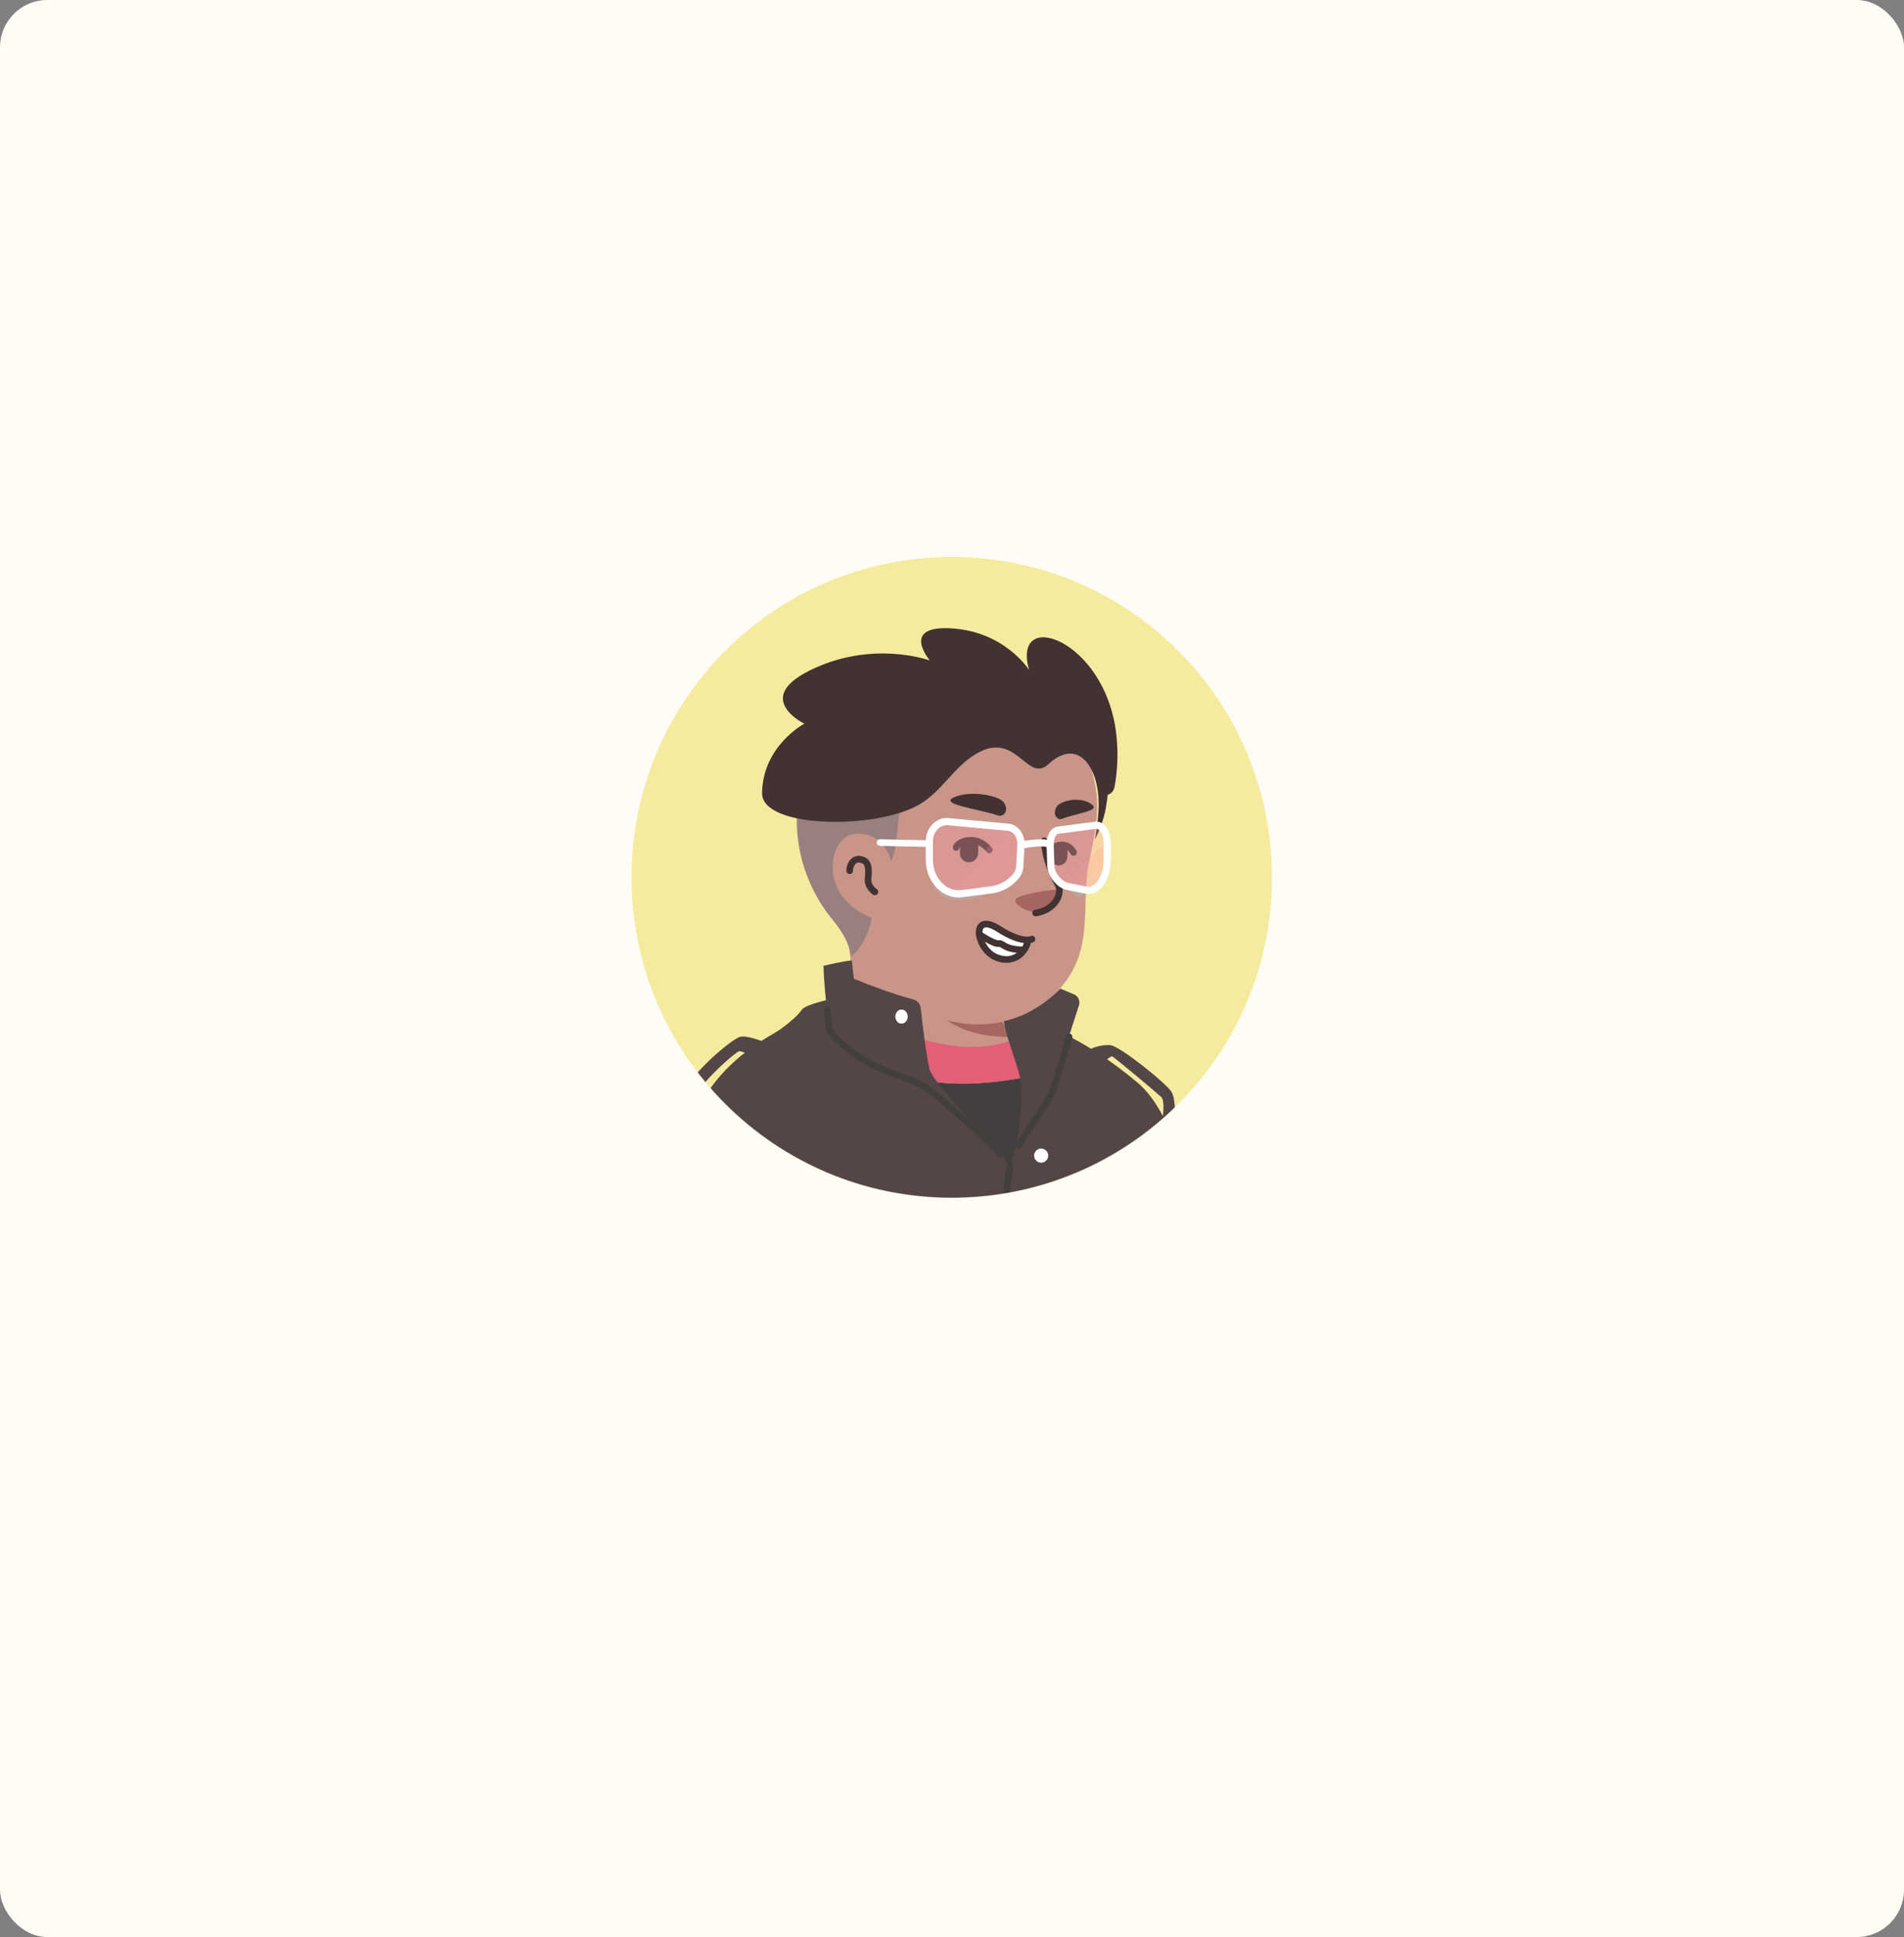 <svg width="3865" height="3930" viewBox="0 0 3865 3930" fill="none" xmlns="http://www.w3.org/2000/svg">
<rect x="0" y="0" width="3865" height="3930" fill="#808080" stroke="none"/>
<rect width="3865" height="3930" rx="96" fill="#FFFBF5"/>
<path d="M1932 2430C1572.71 2430 1282 2138.86 1282 1780C1282 1420.71 1573.14 1130 1932 1130C2291.29 1130 2582 1421.14 2582 1780C2582.43 2139.29 2291.29 2430 1932 2430Z" fill="#F5EB9F"/>
<mask id="mask0_426_5163" style="mask-type:alpha" maskUnits="userSpaceOnUse" x="1282" y="1130" width="1300" height="1300">
<path d="M1932 2430C1572.71 2430 1282 2138.86 1282 1780C1282 1420.71 1573.14 1130 1932 1130C2291.29 1130 2582 1421.14 2582 1780C2582.43 2139.29 2291.29 2430 1932 2430Z" fill="#F7C0B5"/>
</mask>
<g mask="url(#mask0_426_5163)">
<path d="M2294.26 2327.33C2291.22 2329.5 2287.76 2331.66 2284.72 2333.83C2281.26 2336 2278.22 2338.16 2274.76 2339.9C2271.72 2341.63 2269.12 2343.36 2266.09 2345.1C2265.66 2345.53 2265.22 2345.53 2264.79 2345.96C2254.82 2352.03 2244.42 2357.66 2234.02 2362.86C2230.99 2364.6 2227.52 2366.33 2224.49 2367.63C2224.49 2367.63 2224.06 2368.06 2223.62 2368.06C2220.16 2369.8 2216.69 2371.53 2213.22 2373.26C2206.29 2376.73 2198.92 2379.76 2191.99 2382.8C2188.52 2384.53 2184.62 2385.83 2181.16 2387.13C2177.69 2388.43 2173.79 2390.16 2170.32 2391.46C2166.86 2392.76 2162.96 2394.5 2159.49 2395.8C2159.49 2395.8 2159.49 2395.8 2159.06 2395.8C2155.59 2397.1 2151.69 2398.4 2148.22 2399.7C2140.42 2402.3 2132.19 2404.9 2124.39 2407.5C2121.79 2408.36 2118.76 2409.23 2116.16 2410.1C2107.92 2412.7 2099.69 2414.86 2091.46 2416.6C2088.42 2417.46 2085.39 2417.9 2081.92 2418.76C2074.12 2420.5 2065.89 2422.23 2058.09 2423.96C2056.36 2424.4 2055.06 2424.4 2053.32 2424.83C2050.72 2425.26 2047.69 2425.7 2045.09 2426.13C2041.19 2426.56 2037.72 2427.43 2033.82 2427.86C2032.09 2428.3 2030.36 2428.3 2028.62 2428.73C2026.46 2429.16 2023.86 2429.6 2021.26 2429.6C2014.32 2430.46 2006.96 2431.33 2000.02 2432.2C1997.86 2432.63 1995.26 2432.63 1993.09 2433.06H1992.66C1989.62 2433.5 1986.59 2433.5 1983.56 2433.93C1980.52 2434.36 1977.49 2434.36 1974.46 2434.36C1972.72 2434.36 1970.56 2434.8 1968.82 2434.8C1965.36 2434.8 1962.32 2435.23 1959.29 2435.23C1954.96 2435.23 1951.06 2435.66 1946.72 2435.66C1942.39 2435.66 1938.49 2435.66 1934.16 2435.66C1931.12 2435.66 1928.09 2435.66 1925.06 2435.66C1742.62 2433.06 1577.96 2355.5 1460.96 2232.43C1460.96 2232.43 1460.96 2232 1460.52 2232C1473.96 2205.56 1523.79 2157.9 1575.79 2118.46C1641.66 2068.63 1734.82 2037.86 1734.82 2037.86C1734.82 2037.86 1795.92 2027.9 2022.56 2075.13C2195.46 2111.53 2269.12 2259.3 2294.26 2327.33Z" fill="#C99589"/>
<path d="M2070.66 2195.16C2061.56 2239.8 2002.63 2266.23 1903.39 2226.36C1781.63 2176.96 1734.83 2037.86 1734.83 2037.86C1728.33 1938.2 1713.16 1852.83 1713.16 1852.83C1853.99 1840.7 2020.39 2005.36 2020.39 2005.36L2039.46 2086.83C2041.19 2093.76 2044.66 2099.83 2049.86 2104.16C2058.96 2119.76 2076.73 2166.56 2070.66 2195.16Z" fill="#C99589"/>
<path d="M2049.85 2104.6C1967.09 2100.26 1905.99 2088.13 1840.55 1970.7C1896.02 2019.66 1961.45 2038.3 2030.35 2046.96L2039.45 2086.83C2041.19 2094.2 2044.65 2100.26 2049.85 2104.6Z" fill="#A56663"/>
<path d="M2221.02 1582.43C2228.82 1618.83 2232.72 1648.3 2211.48 1745.36C2190.25 1842.43 2230.98 1939.5 2128.72 2028.33C2059.82 2088.13 1939.35 2099.4 1843.15 2033.96C1810.65 2011.86 1780.75 1981.1 1756.48 1940.8C1737.42 1909.16 1715.32 1879.26 1690.62 1851.96C1656.38 1814.7 1615.22 1739.73 1635.58 1607.13C1668.52 1391.33 1882.15 1366.63 2008.25 1390.46C2134.35 1414.3 2199.78 1486.23 2221.02 1582.43Z" fill="#C99589"/>
<path d="M1806.33 1751.86C1806.33 1751.86 1792.89 1686.86 1729.63 1694.66C1675.03 1701.6 1655.96 1832.46 1779.89 1868.86" fill="#C99589"/>
<path d="M1775.99 1809.5C1775.99 1809.5 1760.39 1799.53 1762.12 1782.2C1764.72 1761.83 1762.12 1749.26 1752.59 1745.36C1728.76 1735.4 1723.99 1763.13 1724.86 1766.6" stroke="#423232" stroke-width="13.479" stroke-miterlimit="10" stroke-linecap="round" stroke-linejoin="round"/>
<path d="M2106.63 1851.53C2106.63 1851.53 2123.09 1852.4 2138.69 1833.76C2147.36 1823.36 2154.73 1810.36 2149.96 1806.46C2145.19 1802.13 2066.76 1814.26 2061.56 1824.66C2056.36 1835.06 2086.69 1851.53 2106.63 1851.53Z" fill="#A56663"/>
<path d="M2119.62 1705.93C2119.62 1705.93 2120.49 1747.1 2146.92 1793.03C2158.62 1813.4 2140.85 1846.76 2102.29 1852.4" stroke="#423232" stroke-width="13.479" stroke-miterlimit="10" stroke-linecap="round" stroke-linejoin="round"/>
<path d="M1671.89 1959.4C1671.89 1959.4 1712.19 1949.87 1729.09 1948.57L1734.29 1995.8C1734.72 1995.37 1672.32 1971.53 1671.89 1959.4Z" fill="#544646"/>
<path d="M2440.62 2595.1H1345.16C1345.16 2595.1 1351.66 2394.03 1417.52 2250.6C1481.66 2111.93 1656.29 2051.7 1736.89 2030.9C1736.89 2033.07 1737.32 2034.8 1737.32 2036.97C1737.32 2036.97 1784.12 2176.07 1905.89 2225.47C2005.12 2265.77 2064.06 2238.9 2073.16 2194.27C2078.79 2165.67 2061.02 2118.87 2051.92 2103.7C2046.72 2099.37 2043.26 2092.87 2041.52 2086.37L2038.06 2072.07C2048.89 2069.9 2059.29 2066.87 2069.26 2062.97C2125.16 2077.7 2209.22 2112.8 2308.46 2196C2420.69 2289.6 2440.62 2595.1 2440.62 2595.1Z" fill="#544646"/>
<path d="M1559.66 2595.1L1540.16 2434.33" stroke="white" stroke-width="13.479" stroke-miterlimit="10" stroke-linecap="round" stroke-linejoin="round"/>
<path d="M2316.26 2379.73C2316.26 2379.73 2303.26 2411.37 2307.16 2443C2311.06 2474.63 2322.33 2521 2306.3 2595.1" stroke="white" stroke-width="13.479" stroke-miterlimit="10" stroke-linecap="round" stroke-linejoin="round"/>
<path d="M1872.51 2306.07C1632.87 2236.73 1572.64 2095.9 1572.64 2095.9C1572.64 2095.9 1610.34 2072.5 1628.11 2048.23C1638.94 2033.5 1736.44 2016.6 1736.44 2016.6C1738.17 2035.23 1736.44 2016.6 1737.74 2036.97C1737.74 2036.97 1784.54 2176.07 1906.31 2225.47C2005.54 2265.77 2064.47 2238.9 2073.57 2194.27C2079.21 2165.67 2061.44 2118.87 2052.34 2103.7C2047.14 2099.37 2043.67 2092.87 2041.94 2086.37L2038.47 2072.07C2063.17 2066.87 2086.57 2057.33 2106.94 2044.77C2107.81 2046.07 2108.24 2047.37 2108.67 2048.67C2117.77 2070.77 2145.51 2090.7 2145.51 2090.7C2203.57 2227.63 2116.47 2376.7 1872.51 2306.07Z" fill="#544646"/>
<path d="M2214.42 2127.97C2214.42 2127.97 2234.35 2118.43 2254.28 2120.6C2274.22 2122.77 2369.12 2199.47 2378.22 2215.5C2387.75 2231.53 2387.32 2282.67 2376.05 2289.17C2365.22 2295.23 2358.28 2281.37 2358.28 2281.37C2358.28 2281.37 2366.52 2234.57 2357.42 2225.9C2348.32 2217.23 2260.35 2143.57 2257.32 2143.13C2254.28 2142.7 2237.82 2156.57 2237.82 2156.57L2214.42 2127.97Z" fill="#544646"/>
<path d="M1559.65 2117.13C1559.65 2117.13 1520.65 2100.67 1503.75 2103.27C1486.85 2105.87 1399.32 2181.27 1391.09 2214.63C1382.85 2248 1410.59 2308.23 1410.59 2308.23L1430.09 2277.47C1430.09 2277.47 1416.22 2231.53 1420.55 2213.33C1424.89 2195.13 1494.22 2132.73 1501.15 2132.73C1508.09 2132.73 1549.69 2151.37 1549.69 2151.37L1559.65 2117.13Z" fill="#544646"/>
<path d="M1739.91 2141.83C1781.51 2221.57 1864.71 2327.73 2003.81 2377.57C2129.05 2422.63 2121.25 2271.4 2103.05 2180.83C1978.25 2208.13 1853.01 2210.3 1739.91 2141.83Z" fill="#443F3F"/>
<path d="M2103.05 2181.27C2098.28 2157.43 2092.65 2137.93 2088.75 2127.1C2080.08 2103.7 2067.08 2082.9 2055.38 2067.3C2049.75 2069.03 2044.12 2070.33 2038.48 2071.63L2041.95 2085.93C2043.68 2092.87 2047.15 2098.93 2052.35 2103.27C2053.22 2105 2054.52 2107.17 2055.82 2109.77C1957.45 2147.9 1841.32 2097.63 1841.32 2097.63C1806.22 2095.9 1808.82 2130.57 1825.28 2171.73C1762.89 2112.37 1737.75 2036.97 1737.75 2036.97C1736.89 2023.97 1736.02 2011.4 1734.72 1998.83C1734.72 1998.83 1702.65 2016.6 1708.29 2056.47C1710.89 2073.37 1720.85 2105 1740.35 2141.83C1853.02 2210.3 1978.25 2208.13 2103.05 2181.27Z" fill="#E26076"/>
<path d="M1671.89 1959.4C1671.89 1959.4 1772.86 2006.2 1854.32 2027.87C1862.12 2030.03 1868.19 2036.97 1869.06 2045.2C1872.09 2074.67 1880.32 2143.57 1887.26 2170C1896.36 2204.23 2072.72 2378.43 2074.46 2400.53C2076.19 2422.63 1896.36 2417.43 1789.32 2289.17C1681.86 2160.9 1690.09 2137.5 1690.09 2137.5C1690.09 2137.5 1671.89 2014.43 1671.89 1959.4Z" fill="#544646"/>
<path d="M2152.45 2005.77L2180.19 2017.47C2188.85 2020.93 2193.19 2030.9 2190.15 2040C2177.59 2078.13 2146.39 2173.03 2145.09 2205.97C2143.35 2247.57 2057.55 2514.93 2057.55 2514.93C2057.55 2514.93 2005.12 2446.03 2043.69 2378C2074.02 2324.27 2075.75 2209.43 2072.72 2194.27C2068.82 2174.33 2052.35 2127.53 2043.25 2098.07C2038.49 2082.03 2037.62 2072.07 2037.62 2072.07C2037.62 2072.07 2097.42 2062.1 2152.45 2005.77Z" fill="#544646"/>
<path d="M1830.05 2076.83C1836.99 2076.83 1842.62 2070.43 1842.62 2062.53C1842.62 2054.64 1836.99 2048.23 1830.05 2048.23C1823.11 2048.23 1817.48 2054.64 1817.48 2062.53C1817.48 2070.43 1823.11 2076.83 1830.05 2076.83Z" fill="white"/>
<path d="M2030.25 2341.17C1998.62 2307.37 1910.22 2227.2 1883.35 2209.43C1867.75 2199.03 1850.85 2191.23 1833.09 2185.6C1720.42 2149.2 1683.59 2089.83 1683.59 2089.83L1678.82 2048.23" stroke="#443F3F" stroke-width="13.479" stroke-miterlimit="10" stroke-linecap="round" stroke-linejoin="round"/>
<path d="M2050.62 2365C2050.62 2365 2040.22 2416.57 2044.55 2441.7C2048.89 2466.83 2052.35 2541.8 2052.35 2541.8" stroke="#443F3F" stroke-width="13.479" stroke-miterlimit="10" stroke-linecap="round" stroke-linejoin="round"/>
<path d="M2170.22 2103.7C2170.22 2103.7 2148.98 2178.23 2139.02 2207.7C2128.62 2237.17 2081.38 2296.1 2068.38 2324.27" stroke="#443F3F" stroke-width="13.479" stroke-miterlimit="10" stroke-linecap="round" stroke-linejoin="round"/>
<path d="M2113.45 2358.93C2121.35 2358.93 2127.75 2352.53 2127.75 2344.63C2127.75 2336.74 2121.35 2330.33 2113.45 2330.33C2105.55 2330.33 2099.15 2336.74 2099.15 2344.63C2099.15 2352.53 2105.55 2358.93 2113.45 2358.93Z" fill="white"/>
<path d="M1965.94 1749.44C1955.54 1749.01 1947.74 1740.34 1948.6 1729.94L1949.04 1717.81C1949.47 1707.41 1958.14 1699.61 1968.54 1700.47C1978.94 1700.91 1986.74 1709.57 1985.87 1719.97L1985.44 1732.11C1985 1742.07 1976.34 1749.87 1965.94 1749.44Z" fill="#423232"/>
<path d="M2148.37 1755.94C2138.84 1755.51 2131.47 1747.27 2131.9 1737.74L2132.34 1726.47C2132.77 1716.94 2141 1709.57 2150.54 1710.01C2160.07 1710.44 2167.44 1718.67 2167 1728.21L2166.57 1739.47C2166.14 1749.01 2157.9 1756.37 2148.37 1755.94Z" fill="#423232"/>
<path d="M2007.98 1724.31C2007.98 1724.31 1996.72 1708.27 1977.22 1705.24C1961.18 1702.64 1943.42 1710.44 1940.82 1719.54" stroke="#423232" stroke-width="13.479" stroke-miterlimit="10" stroke-linecap="round" stroke-linejoin="round"/>
<path d="M2135.82 1728.21C2135.82 1728.21 2135.82 1714.34 2155.75 1714.34C2172.22 1714.34 2179.15 1729.51 2179.15 1729.51" stroke="#423232" stroke-width="13.479" stroke-miterlimit="10" stroke-linecap="round" stroke-linejoin="round"/>
<path d="M2025.73 1654.54C2034.83 1657.57 2043.93 1649.34 2042.2 1639.37C2041.33 1634.17 2039.17 1628.97 2034.83 1625.07C2021.83 1613.37 1968.1 1602.97 1935.6 1618.14C1907 1632.01 1984.13 1640.67 2025.73 1654.54Z" fill="#423232"/>
<path d="M2155.3 1661.47C2147.94 1664.07 2140.14 1656.27 2141.44 1647.17C2141.87 1642.41 2143.6 1637.64 2147.07 1634.17C2157.47 1623.77 2193 1615.54 2215.54 1631.57C2235.04 1645.01 2189.1 1648.91 2155.3 1661.47Z" fill="#423232"/>
<path d="M2086.33 1907.19C2086.78 1922.02 2064.77 1959.76 2022.09 1942.24C1981.2 1925.61 1969.07 1847.44 2027.48 1884.73C2058.03 1904.05 2076.45 1907.19 2086.33 1907.19Z" fill="white"/>
<path d="M2094.87 1905.4C2094.87 1905.4 2076 1915.73 2027.48 1884.73C1969.52 1847.44 1981.2 1925.61 2022.09 1942.24C2064.77 1959.76 2086.78 1921.57 2086.34 1907.19" stroke="#423232" stroke-width="13.479" stroke-miterlimit="10" stroke-linecap="round" stroke-linejoin="round"/>
<path d="M1987.94 1895.96C1987.94 1895.96 2018.49 1916.18 2027.48 1914.38C2036.91 1913.03 2035.57 1926.06 2078.25 1927.41" stroke="#423232" stroke-width="13.479" stroke-miterlimit="10" stroke-linecap="round" stroke-linejoin="round"/>
<path d="M1620.65 1616.46C1603.32 1742.99 1660.09 1830.09 1690.42 1866.49C1725.09 1908.09 1728.12 1939.72 1728.12 1939.72C1745.89 1929.76 1768.42 1885.12 1768.85 1861.72C1660.52 1820.12 1680.02 1699.22 1732.89 1692.29C1788.35 1685.36 1805.69 1734.76 1808.72 1746.89C1822.59 1730.42 1821.72 1636.82 1837.75 1578.32C1767.99 1603.46 1694.32 1616.89 1620.65 1616.46Z" fill="#99807F"/>
<path d="M2172.72 1453.52C2145.86 1440.52 2122.89 1413.22 2089.09 1399.79C1891.49 1319.62 1679.59 1401.52 1633.22 1559.69C1627.16 1579.62 1623.26 1598.69 1620.66 1616.89C1694.32 1617.32 1768.42 1603.46 1837.76 1578.76C1844.69 1553.62 1854.66 1534.56 1870.69 1531.09C1954.32 1512.89 2032.76 1503.79 2131.99 1517.22C2168.82 1522.42 2196.99 1505.52 2216.06 1552.32C2219.09 1561.42 2221.69 1570.52 2223.86 1580.06C2230.79 1610.82 2234.26 1636.82 2222.56 1702.69C2230.36 1690.12 2240.32 1663.26 2244.66 1640.29C2258.52 1559.26 2252.02 1491.66 2172.72 1453.52Z" fill="#423232"/>
<path d="M2227.75 1598.26C2232.08 1619.06 2258.52 1617.32 2262.42 1596.52C2268.05 1566.19 2270.65 1529.79 2265.88 1488.62C2243.35 1296.22 2052.25 1231.22 2089.08 1359.49C2089.08 1359.49 2038.82 1278.89 1925.72 1274.56C1828.65 1271.09 1887.58 1339.99 1887.58 1339.99C1887.58 1339.99 1768.85 1296.66 1641.02 1361.66C1529.65 1418.42 1632.78 1468.26 1632.78 1468.26C1632.78 1468.26 1548.28 1512.89 1546.98 1609.09C1546.12 1681.02 1778.82 1684.06 1867.22 1631.62C1913.15 1604.32 1934.82 1557.09 1981.62 1529.36C2063.52 1480.39 2084.75 1590.89 2128.52 1550.16C2179.65 1503.36 2216.48 1540.62 2227.75 1598.26Z" fill="#423232"/>
<path opacity="0.6" d="M2029.94 1800.91C2029.94 1800.91 1989.2 1826.48 1943.27 1826.05C1897.34 1825.61 1891.7 1789.65 1891.27 1770.15C1891.27 1770.15 1897.34 1798.31 1925.07 1808.71C1952.37 1819.11 2029.94 1800.91 2029.94 1800.91Z" fill="#B7AEA9"/>
<path opacity="0.6" d="M2160.8 1796.14C2160.8 1796.14 2170.77 1808.28 2184.2 1816.94C2193.3 1823.01 2205.44 1816.51 2205.44 1805.68C2205.87 1805.68 2180.3 1806.98 2160.8 1796.14Z" fill="#B7AEA9"/>
<path opacity="0.43" d="M2045.96 1678.28L1918.56 1805.68C1928.53 1811.75 1940.66 1814.78 1952.79 1813.05L2013.46 1805.25C2031.66 1802.65 2048.56 1793.55 2061.56 1778.38C2066.76 1772.75 2069.79 1764.95 2070.23 1756.71L2072.39 1713.81C2073.26 1695.18 2061.56 1679.58 2045.96 1678.28Z" fill="#FE9DAB"/>
<path opacity="0.3" d="M2045.96 1678.28L1924.2 1667.01C1903.83 1665.28 1886.5 1683.91 1886.5 1707.31V1744.15C1886.5 1771.01 1899.5 1793.98 1918.56 1805.68L2045.96 1678.28Z" fill="#FE9DAB"/>
<path opacity="0.3" d="M2223.63 1673.95L2147.36 1683.91C2137.4 1685.21 2130.03 1699.51 2130.9 1715.98L2132.2 1754.54C2132.63 1761.91 2134.36 1768.84 2137.4 1774.04C2142.6 1782.71 2149.1 1789.21 2156.03 1793.54L2246.6 1702.98C2244.86 1685.64 2234.9 1672.65 2223.63 1673.95Z" fill="#FE9DAB"/>
<path opacity="0.43" d="M2156.47 1793.98C2160.37 1796.15 2163.84 1797.88 2168.17 1798.75L2205.87 1806.11C2227.97 1810.45 2247.47 1781.41 2247.47 1743.71V1710.78C2247.47 1708.18 2247.47 1706.01 2247.04 1703.85L2156.47 1793.98Z" fill="#FE9DAB"/>
<path d="M2045.96 1678.28L1924.2 1667.01C1903.83 1665.28 1886.5 1683.91 1886.5 1707.31V1744.15C1886.5 1785.75 1917.7 1817.81 1952.8 1813.05L2013.46 1805.25C2031.66 1802.65 2048.56 1793.55 2061.56 1778.38C2066.76 1772.75 2069.8 1764.95 2070.23 1756.71L2072.4 1713.81C2073.26 1695.18 2061.56 1679.58 2045.96 1678.28Z" stroke="white" stroke-width="14.546" stroke-miterlimit="10" stroke-linecap="round" stroke-linejoin="round"/>
<path d="M2147.8 1684.34L2224.07 1674.38C2236.64 1672.64 2247.47 1689.54 2247.47 1710.78V1743.71C2247.47 1780.98 2227.97 1810.01 2205.87 1806.11L2168.17 1798.74C2156.9 1796.58 2146.07 1787.91 2138.27 1774.48C2135.24 1769.28 2133.07 1762.34 2133.07 1754.98L2131.77 1716.41C2130.47 1699.94 2137.84 1685.64 2147.8 1684.34Z" stroke="white" stroke-width="14.546" stroke-miterlimit="10" stroke-linecap="round" stroke-linejoin="round"/>
<path d="M1886.51 1711.64L1786.41 1709.48" stroke="white" stroke-width="13.479" stroke-miterlimit="10" stroke-linecap="round" stroke-linejoin="round"/>
<path d="M2072.41 1714.68C2072.41 1714.68 2124.84 1704.28 2131.34 1714.68" stroke="white" stroke-width="14.546" stroke-miterlimit="10" stroke-linecap="round" stroke-linejoin="round"/>
</g>
</svg>
